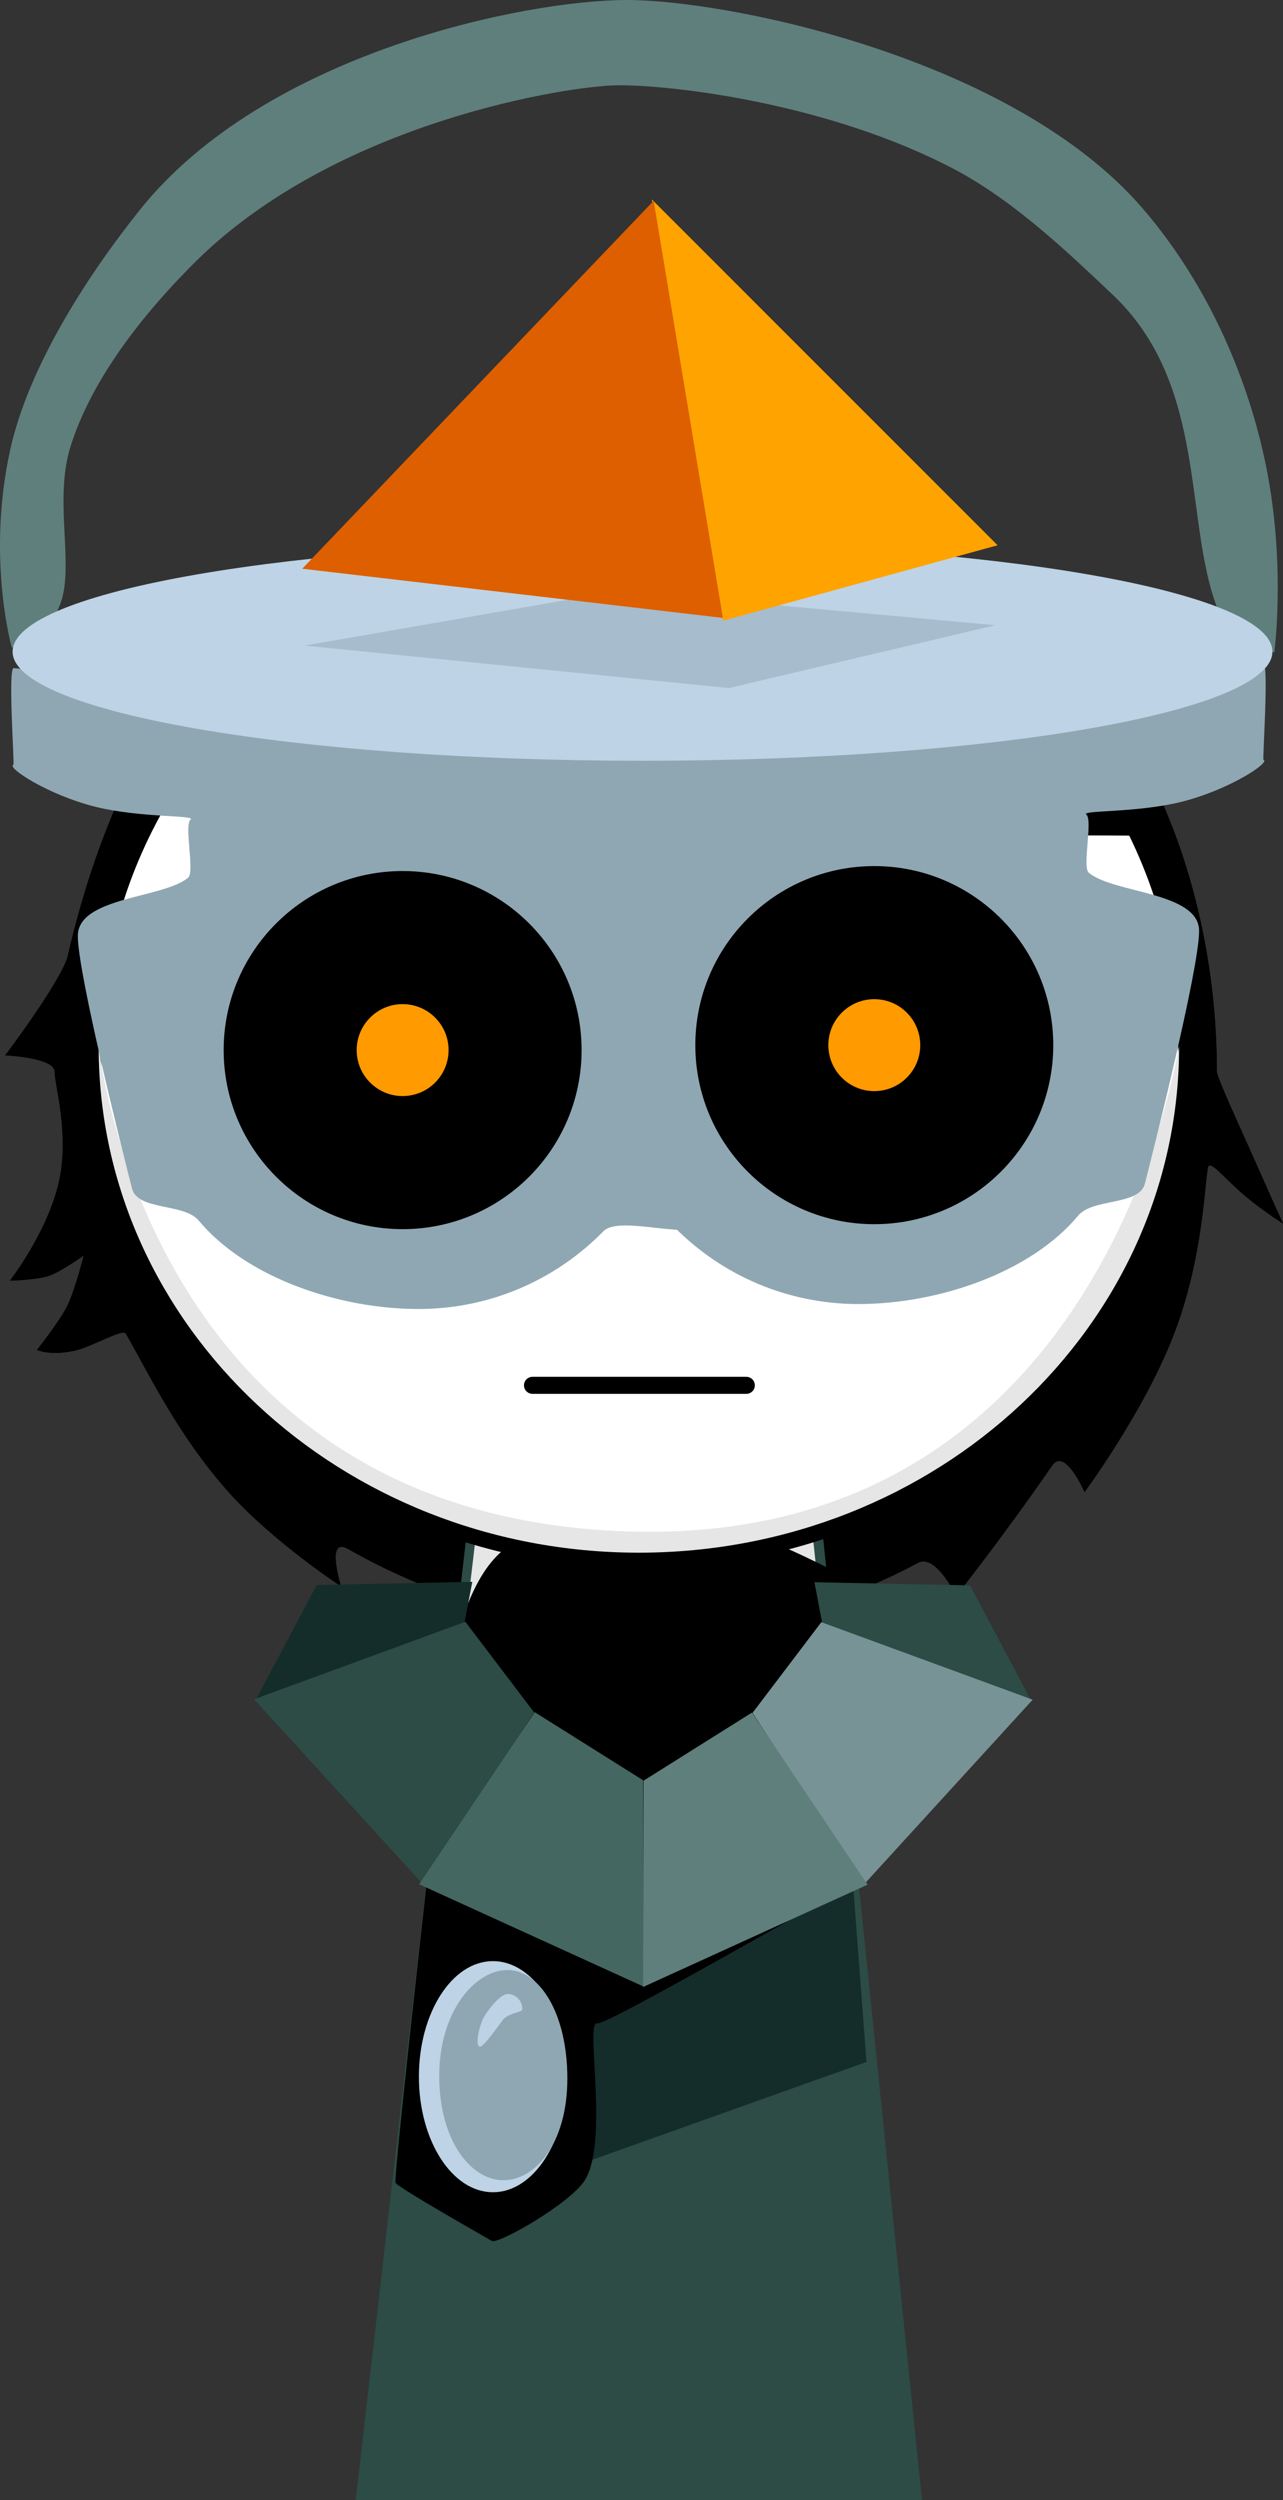 <svg version="1.1" xmlns="http://www.w3.org/2000/svg" xmlns:xlink="http://www.w3.org/1999/xlink" width="150.66" height="293.44" viewBox="0,0,150.66,293.44"><rect x="0" y="0" width="150.66" height="293.44" fill="#333333" stroke="none"/><g transform="translate(-164.978,-14.06)"><g data-paper-data="{&quot;isPaintingLayer&quot;:true}" fill-rule="nonzero" stroke-linejoin="miter" stroke-miterlimit="10" stroke-dasharray="" stroke-dashoffset="0" style="mix-blend-mode: normal"><path d="M171.397,139.846c0,-1.657 -5.801,-1.923 -5.801,-1.923c0,0 6.696,-8.877 7.352,-11.718c1.533,-6.636 3.632,-13.196 6.476,-19.37c8.704,0.253 17.45,-0.411 26.412,-1.366c8.117,-0.865 16.174,-1.686 24.329,-2.476c3.951,-0.383 14.208,2.842 19.065,2.867c11.096,0.057 29.075,-1.463 41.834,0.956c3.455,0.655 6.971,1.224 10.525,1.704c4.193,9.778 6.282,20.562 6.282,31.327c0,0.668 3.078,7.312 4.43,10.366c2.279,5.146 3.337,7.459 3.337,7.459c0,0 -2.647,-1.667 -4.824,-3.567c-2.141,-1.869 -3.81,-3.979 -3.991,-3.015c-0.435,2.304 -0.596,10.922 -4.129,19.918c-3.494,8.895 -10.363,18.181 -10.363,18.181c0,0 -2.292,-5.286 -3.777,-3.142c-6.077,8.779 -11.296,15.31 -11.296,15.31c0,0 -2.41,-4.977 -4.471,-3.868c-9.326,5.02 -20.063,7.911 -31.653,7.911c-12.607,0 -24.772,-3.566 -35.271,-9.527c-2.728,-1.549 -0.826,4.388 -0.826,4.388c0,0 -7.938,-5.197 -13.157,-11.007c-6.088,-6.778 -9.737,-14.571 -12.139,-18.689c-0.341,-0.584 -4.02,1.588 -5.934,2.013c-2.961,0.657 -4.484,-0.082 -4.484,-0.082c0,0 2.671,-3.377 3.551,-5.155c0.944,-1.907 1.933,-5.927 1.933,-5.927c0,0 -2.664,1.909 -4.06,2.385c-1.486,0.507 -4.602,0.57 -4.602,0.57c0,0 4.392,-5.643 5.743,-11.56c1.273,-5.574 -0.492,-11.391 -0.492,-12.96z" fill="#000000" stroke="#000000" stroke-width="0" stroke-linecap="butt"/><path d="M240.513,105.294l0.413,-0.694c0.604,0.125 1.206,0.248 1.799,0.366c-1.415,0.219 -2.212,0.329 -2.212,0.329z" fill="#000000" stroke="none" stroke-width="0" stroke-linecap="butt"/><path d="M180.919,107.137c0.045,-0.089 0.089,-0.177 0.134,-0.265c1.216,0.02 2.432,0.022 3.65,0.009c-2.333,0.169 -3.781,0.256 -3.785,0.256z" fill="#000000" stroke="none" stroke-width="0" stroke-linecap="butt"/><path d="M180.919,107.137c0,0 0,0 0,0c0,0 0,0 -0,0z" fill="#000000" stroke="none" stroke-width="0" stroke-linecap="butt"/><path d="M171.397,139.846c0,-1.657 -5.801,-1.923 -5.801,-1.923c0,0 6.696,-8.877 7.352,-11.718c1.428,-6.18 3.347,-12.295 5.901,-18.093c3.481,-0.169 6.132,-0.355 7.378,-0.341c9.71,0.11 19.344,1.853 29.081,1.911c25.718,0.155 51.306,1.413 76.996,1.433c3.255,0.003 6.776,0.028 10.367,0.066c3.471,9.056 5.201,18.868 5.201,28.664c0,0.668 3.078,7.312 4.43,10.366c2.279,5.146 3.337,7.459 3.337,7.459c0,0 -2.647,-1.667 -4.824,-3.567c-2.141,-1.869 -3.81,-3.979 -3.991,-3.015c-0.435,2.304 -0.596,10.922 -4.129,19.918c-3.494,8.895 -10.363,18.181 -10.363,18.181c0,0 -2.292,-5.286 -3.777,-3.142c-6.077,8.779 -11.296,15.31 -11.296,15.31c0,0 -2.41,-4.977 -4.471,-3.868c-9.326,5.02 -20.063,7.911 -31.653,7.911c-12.607,0 -24.772,-3.566 -35.271,-9.527c-2.728,-1.549 -0.826,4.388 -0.826,4.388c0,0 -7.938,-5.197 -13.157,-11.007c-6.088,-6.778 -9.737,-14.571 -12.139,-18.689c-0.341,-0.584 -4.02,1.588 -5.934,2.013c-2.961,0.657 -4.484,-0.082 -4.484,-0.082c0,0 2.671,-3.377 3.551,-5.155c0.944,-1.907 1.933,-5.927 1.933,-5.927c0,0 -2.664,1.909 -4.06,2.385c-1.486,0.507 -4.602,0.57 -4.602,0.57c0,0 4.392,-5.643 5.743,-11.56c1.273,-5.574 -0.492,-11.391 -0.492,-12.96z" fill="#000000" stroke="#000000" stroke-width="0" stroke-linecap="butt"/><path d="M206.75,307.5l15.143,-131.842l37.783,-0.158l13.574,132z" fill="#2c4c45" stroke="#000000" stroke-width="0" stroke-linecap="butt"/><path d="M219.7,204.113l3.121,-26.328l35.831,-0.142l2.767,26.106c0,0 -7.515,4.196 -21.559,4.51c-12.485,0.279 -20.16,-4.146 -20.16,-4.146z" fill="#e6e6e6" stroke="#000000" stroke-width="0" stroke-linecap="butt"/><path d="M219.552,240.507l44.711,-13.682l2.199,29.074l-41.779,14.904z" fill="#142d2b" stroke="#142d2b" stroke-width="0.5" stroke-linecap="round"/><path d="M226.023,194.841c2.904,-1.149 5.335,-3.082 7.949,-3.088c0.876,-0.002 12.204,-0.957 13.93,-0.61c2.845,0.573 5.193,2.814 7.867,3.951c9.942,4.225 18.37,9.776 18.37,9.776c0,0 1.533,2.346 1.533,3.901c0,2.54 -2.369,10.032 -2.369,10.032c0,0 -5.396,16.368 -7.79,16.44c-0.903,0.027 -29.251,16.597 -30.421,16.308c-1.441,-0.357 1.409,13.606 -1.393,18.331c-1.619,2.729 -10.244,7.647 -10.972,7.193c-0.371,-0.231 -11.051,-6.265 -11.297,-6.819c-0.293,-0.658 5.077,-47.792 5.077,-47.792c0,0 0.24,-23.953 9.515,-27.623z" fill="#000000" stroke="none" stroke-width="0" stroke-linecap="butt"/><g stroke="none" stroke-width="0" stroke-linecap="butt"><path d="M195.009,213.574l7.155,-13.482l18.275,-0.372l-0.931,4.863z" fill="#142d2b"/><path d="M214.581,235.146l-19.773,-21.639l24.82,-9.098l8.08,10.649z" fill="#2c4c45"/><path d="M240.557,247.227l-26.359,-12.011l13.576,-20.196l12.727,7.993z" fill="#456761"/></g><g data-paper-data="{&quot;index&quot;:null}" stroke="none" stroke-width="0" stroke-linecap="butt"><path d="M261.543,204.628l-0.93,-4.863l18.275,0.372l7.155,13.482z" fill="#2c4c45"/><path d="M253.344,215.103l8.08,-10.649l24.82,9.098l-19.773,21.639z" fill="#789396"/><path d="M240.551,223.059l12.727,-7.993l13.576,20.196l-26.359,12.011z" fill="#5f7f7c"/></g><path d="M175.84,136.846c0,-10.509 2.864,-20.389 7.899,-28.992c1.079,-0.055 1.926,-0.089 2.487,-0.083c9.71,0.11 19.344,1.853 29.081,1.911c25.718,0.155 51.306,1.413 76.996,1.433c1.889,0.002 3.868,0.011 5.899,0.026c3.92,7.797 6.113,16.511 6.113,25.705c0,33.302 -28.76,60.298 -64.237,60.298c-35.477,0 -64.237,-26.996 -64.237,-60.298z" fill="#ffffff" stroke="#000000" stroke-width="2" stroke-linecap="butt"/><path d="M176.563,136.9c0,-0.728 5.207,55.919 63.36,56.934c55.564,0.97 63.514,-57.953 63.514,-56.934c0,32.805 -28.402,59.398 -63.437,59.398c-35.035,0 -63.437,-26.594 -63.437,-59.398z" fill="#e6e6e6" stroke="#000000" stroke-width="0" stroke-linecap="butt"/><path d="M189.39,137.276c0,-12.968 10.513,-23.481 23.481,-23.481c12.968,0 23.481,10.513 23.481,23.481c0,12.968 -10.513,23.481 -23.481,23.481c-12.968,0 -23.481,-10.513 -23.481,-23.481z" fill="#ffffff" stroke="#000000" stroke-width="2" stroke-linecap="butt"/><path d="M196.456,137c0,-9.128 7.4,-16.528 16.528,-16.528c9.128,0 16.528,7.4 16.528,16.528c0,9.128 -7.4,16.528 -16.528,16.528c-9.128,0 -16.528,-7.4 -16.528,-16.528z" fill="#000000" stroke="none" stroke-width="0" stroke-linecap="butt"/><path d="M227.507,176.657h25.11" fill="none" stroke="#000000" stroke-width="2" stroke-linecap="round"/><path d="M267.129,160.756c-12.968,0 -23.481,-10.513 -23.481,-23.481c0,-12.968 10.513,-23.481 23.481,-23.481c12.968,0 23.481,10.513 23.481,23.481c0,12.968 -10.513,23.481 -23.481,23.481z" data-paper-data="{&quot;index&quot;:null}" fill="#ffffff" stroke="#000000" stroke-width="2" stroke-linecap="butt"/><path d="M267.017,153.528c-9.128,0 -16.528,-7.4 -16.528,-16.528c0,-9.128 7.4,-16.528 16.528,-16.528c9.128,0 16.528,7.4 16.528,16.528c0,9.128 -7.4,16.528 -16.528,16.528z" data-paper-data="{&quot;index&quot;:null}" fill="#000000" stroke="none" stroke-width="0" stroke-linecap="butt"/><path d="M189.39,137.276c0,-12.968 10.513,-23.481 23.481,-23.481c12.968,0 23.481,10.513 23.481,23.481c0,0 -46.961,1.232 -46.961,0z" fill="#ffffff" stroke="#000000" stroke-width="2" stroke-linecap="butt"/><path d="M243.649,137.276c0,-12.968 10.513,-23.481 23.481,-23.481c12.968,0 23.481,10.513 23.481,23.481c0,1.214 -46.961,0 -46.961,0z" data-paper-data="{&quot;index&quot;:null}" fill="#ffffff" stroke="#000000" stroke-width="2" stroke-linecap="butt"/><path d="" fill="#000000" stroke="none" stroke-width="0" stroke-linecap="butt"/><path d="" data-paper-data="{&quot;index&quot;:null}" fill="#000000" stroke="none" stroke-width="0" stroke-linecap="butt"/><path d="" fill="#000000" stroke="none" stroke-width="0" stroke-linecap="butt"/><g stroke-width="0" stroke-linecap="butt"><path d="M166.356,90.046c0,0 -2.99,-10.584 -0.161,-23.279c2.08,-9.332 8.598,-19.804 15.189,-28.052c14.783,-18.499 45.367,-24.655 57.206,-24.655c11.823,0 45.309,6.731 60.594,24.495c7.911,9.194 12.503,20.447 14.478,30.286c2.34,11.658 0.948,21.831 0.948,21.831c0,0 -6.077,-3.683 -6.617,-5.054c-4.073,-10.324 -1.097,-26.356 -12.389,-37.001c-4.67,-4.402 -11.345,-10.893 -18.555,-14.689c-14.442,-7.603 -32.481,-9.862 -39.396,-9.862c-5.629,0 -33.336,4.225 -49.997,20.988c-3.688,3.711 -11.399,11.937 -14.381,21.354c-2.027,6.403 0.485,14.028 -1.22,18.543c-1.781,4.718 -5.699,5.095 -5.699,5.095z" fill="#5f7f7c" stroke="none"/><g><path d="M174.116,123.918c0,-4.619 10.058,-4.399 12.958,-6.848c0.788,-0.666 -0.503,-6.206 0.282,-6.812c0.703,-0.542 -5.89,-0.191 -11.148,-1.5c-5.626,-1.401 -10.508,-4.647 -9.654,-4.935c0.137,-0.046 -0.667,-11.376 0.033,-11.344c3.154,0.144 13.123,3.604 22.419,5.578c5.576,1.184 23.057,2.108 28.361,2.139c10.584,0.063 20.536,0.692 22.597,0.692c16.783,0 4.546,19.641 4.546,36.424c0,5.167 5.919,15.862 3.644,20.122c-1.371,2.567 -10.309,-0.914 -12.328,1.147c-5.515,5.627 -13.202,9.119 -21.703,9.119c-9.382,0 -20.224,-3.686 -25.798,-10.369c-1.754,-2.102 -7.177,-1.14 -7.847,-3.775c-1.011,-3.971 -6.362,-25.188 -6.362,-29.636z" fill="#8fa7b3" stroke="#000000"/><path d="M191.242,137.31c0,-11.607 9.409,-21.016 21.016,-21.016c11.607,0 21.016,9.409 21.016,21.016c0,11.607 -9.409,21.016 -21.016,21.016c-11.607,0 -21.016,-9.409 -21.016,-21.016z" fill="#000000" stroke="#000000"/><path d="M206.862,137.31c0,-2.98 2.416,-5.396 5.396,-5.396c2.98,0 5.396,2.416 5.396,5.396c0,2.98 -2.416,5.396 -5.396,5.396c-2.98,0 -5.396,-2.416 -5.396,-5.396z" fill="#ff9a00" stroke="none"/></g><g data-paper-data="{&quot;index&quot;:null}"><path d="M299.424,152.973c-0.671,2.635 -6.094,1.672 -7.847,3.775c-5.574,6.682 -16.416,10.369 -25.798,10.369c-16.783,0 -30.388,-13.605 -30.388,-30.388c0,-16.783 -12.236,-36.424 4.546,-36.424c2.061,0 12.014,-0.629 22.597,-0.692c5.304,-0.032 22.785,-0.955 28.361,-2.139c9.296,-1.974 19.265,-5.434 22.419,-5.578c0.7,-0.032 -0.103,11.298 0.033,11.344c0.854,0.288 -4.028,3.534 -9.654,4.935c-5.258,1.31 -11.851,0.958 -11.148,1.5c0.785,0.606 -0.506,6.146 0.282,6.812c2.9,2.45 12.958,2.23 12.958,6.848c0,4.448 -5.351,25.666 -6.362,29.636z" fill="#8fa7b3" stroke="#000000"/><path d="M267.645,157.744c-11.607,0 -21.016,-9.409 -21.016,-21.016c0,-11.607 9.409,-21.016 21.016,-21.016c11.607,0 21.016,9.409 21.016,21.016c0,11.607 -9.409,21.016 -21.016,21.016z" fill="#000000" stroke="#000000"/><path d="M267.645,142.125c-2.98,0 -5.396,-2.416 -5.396,-5.396c0,-2.98 2.416,-5.396 5.396,-5.396c2.98,0 5.396,2.416 5.396,5.396c0,2.98 -2.416,5.396 -5.396,5.396z" fill="#ff9a00" stroke="none"/></g><path d="M314.396,90.539c0,7.076 -33.117,12.813 -73.97,12.813c-40.852,0 -73.97,-5.736 -73.97,-12.813c0,-7.076 33.117,-12.813 73.97,-12.813c40.852,0 73.97,5.736 73.97,12.813z" fill="#bed3e5" stroke="none"/></g><path d="" fill="#000000" stroke="#000000" stroke-width="2" stroke-linecap="butt"/><path d="" fill="#2c4c45" stroke="none" stroke-width="0" stroke-linecap="butt"/><path d="" fill="#142d2b" stroke="none" stroke-width="0" stroke-linecap="butt"/><path d="" fill="#031718" stroke="none" stroke-width="0" stroke-linecap="butt"/><g stroke="none" stroke-width="0" stroke-linecap="butt"><path d="M231.562,257.801c0,7.491 -3.894,13.564 -8.697,13.564c-4.803,0 -8.697,-6.073 -8.697,-13.564c0,-7.491 3.894,-13.564 8.697,-13.564c4.803,0 8.697,6.073 8.697,13.564z" fill="#bed3e5"/><path d="M231.6,258.009c0,7.626 -3.747,11.943 -7.522,11.943c-3.775,0 -7.522,-4.612 -7.522,-12.238c0,-7.626 4.238,-12.434 8.013,-12.434c3.775,0 7.032,5.102 7.032,12.728z" fill="#8fa7b3"/><path d="M226.314,249.863c0,0.41 -1.199,0.324 -2.17,1.128c-0.151,0.125 -2.298,3.288 -2.786,3.288c-0.595,0 -0.215,-2.102 0.369,-3.324c0.346,-0.724 1.921,-2.858 2.869,-2.858c0.948,0 1.717,0.791 1.717,1.766z" fill="#bdd2e4"/></g><g data-paper-data="{&quot;index&quot;:null}" stroke="none" stroke-width="0" stroke-linecap="butt"><path d="M250.576,94.814l-49.818,-4.98l36.962,-6.436l44.134,4.046z" fill="#a7bccd"/><path d="M249.899,86.914l-8.377,-49.446l40.6,40.59z" fill="#ffa300"/><path d="M200.472,80.812l41.265,-43.189l8.125,48.962z" data-paper-data="{&quot;index&quot;:null}" fill="#dd5f00"/></g></g></g></svg>